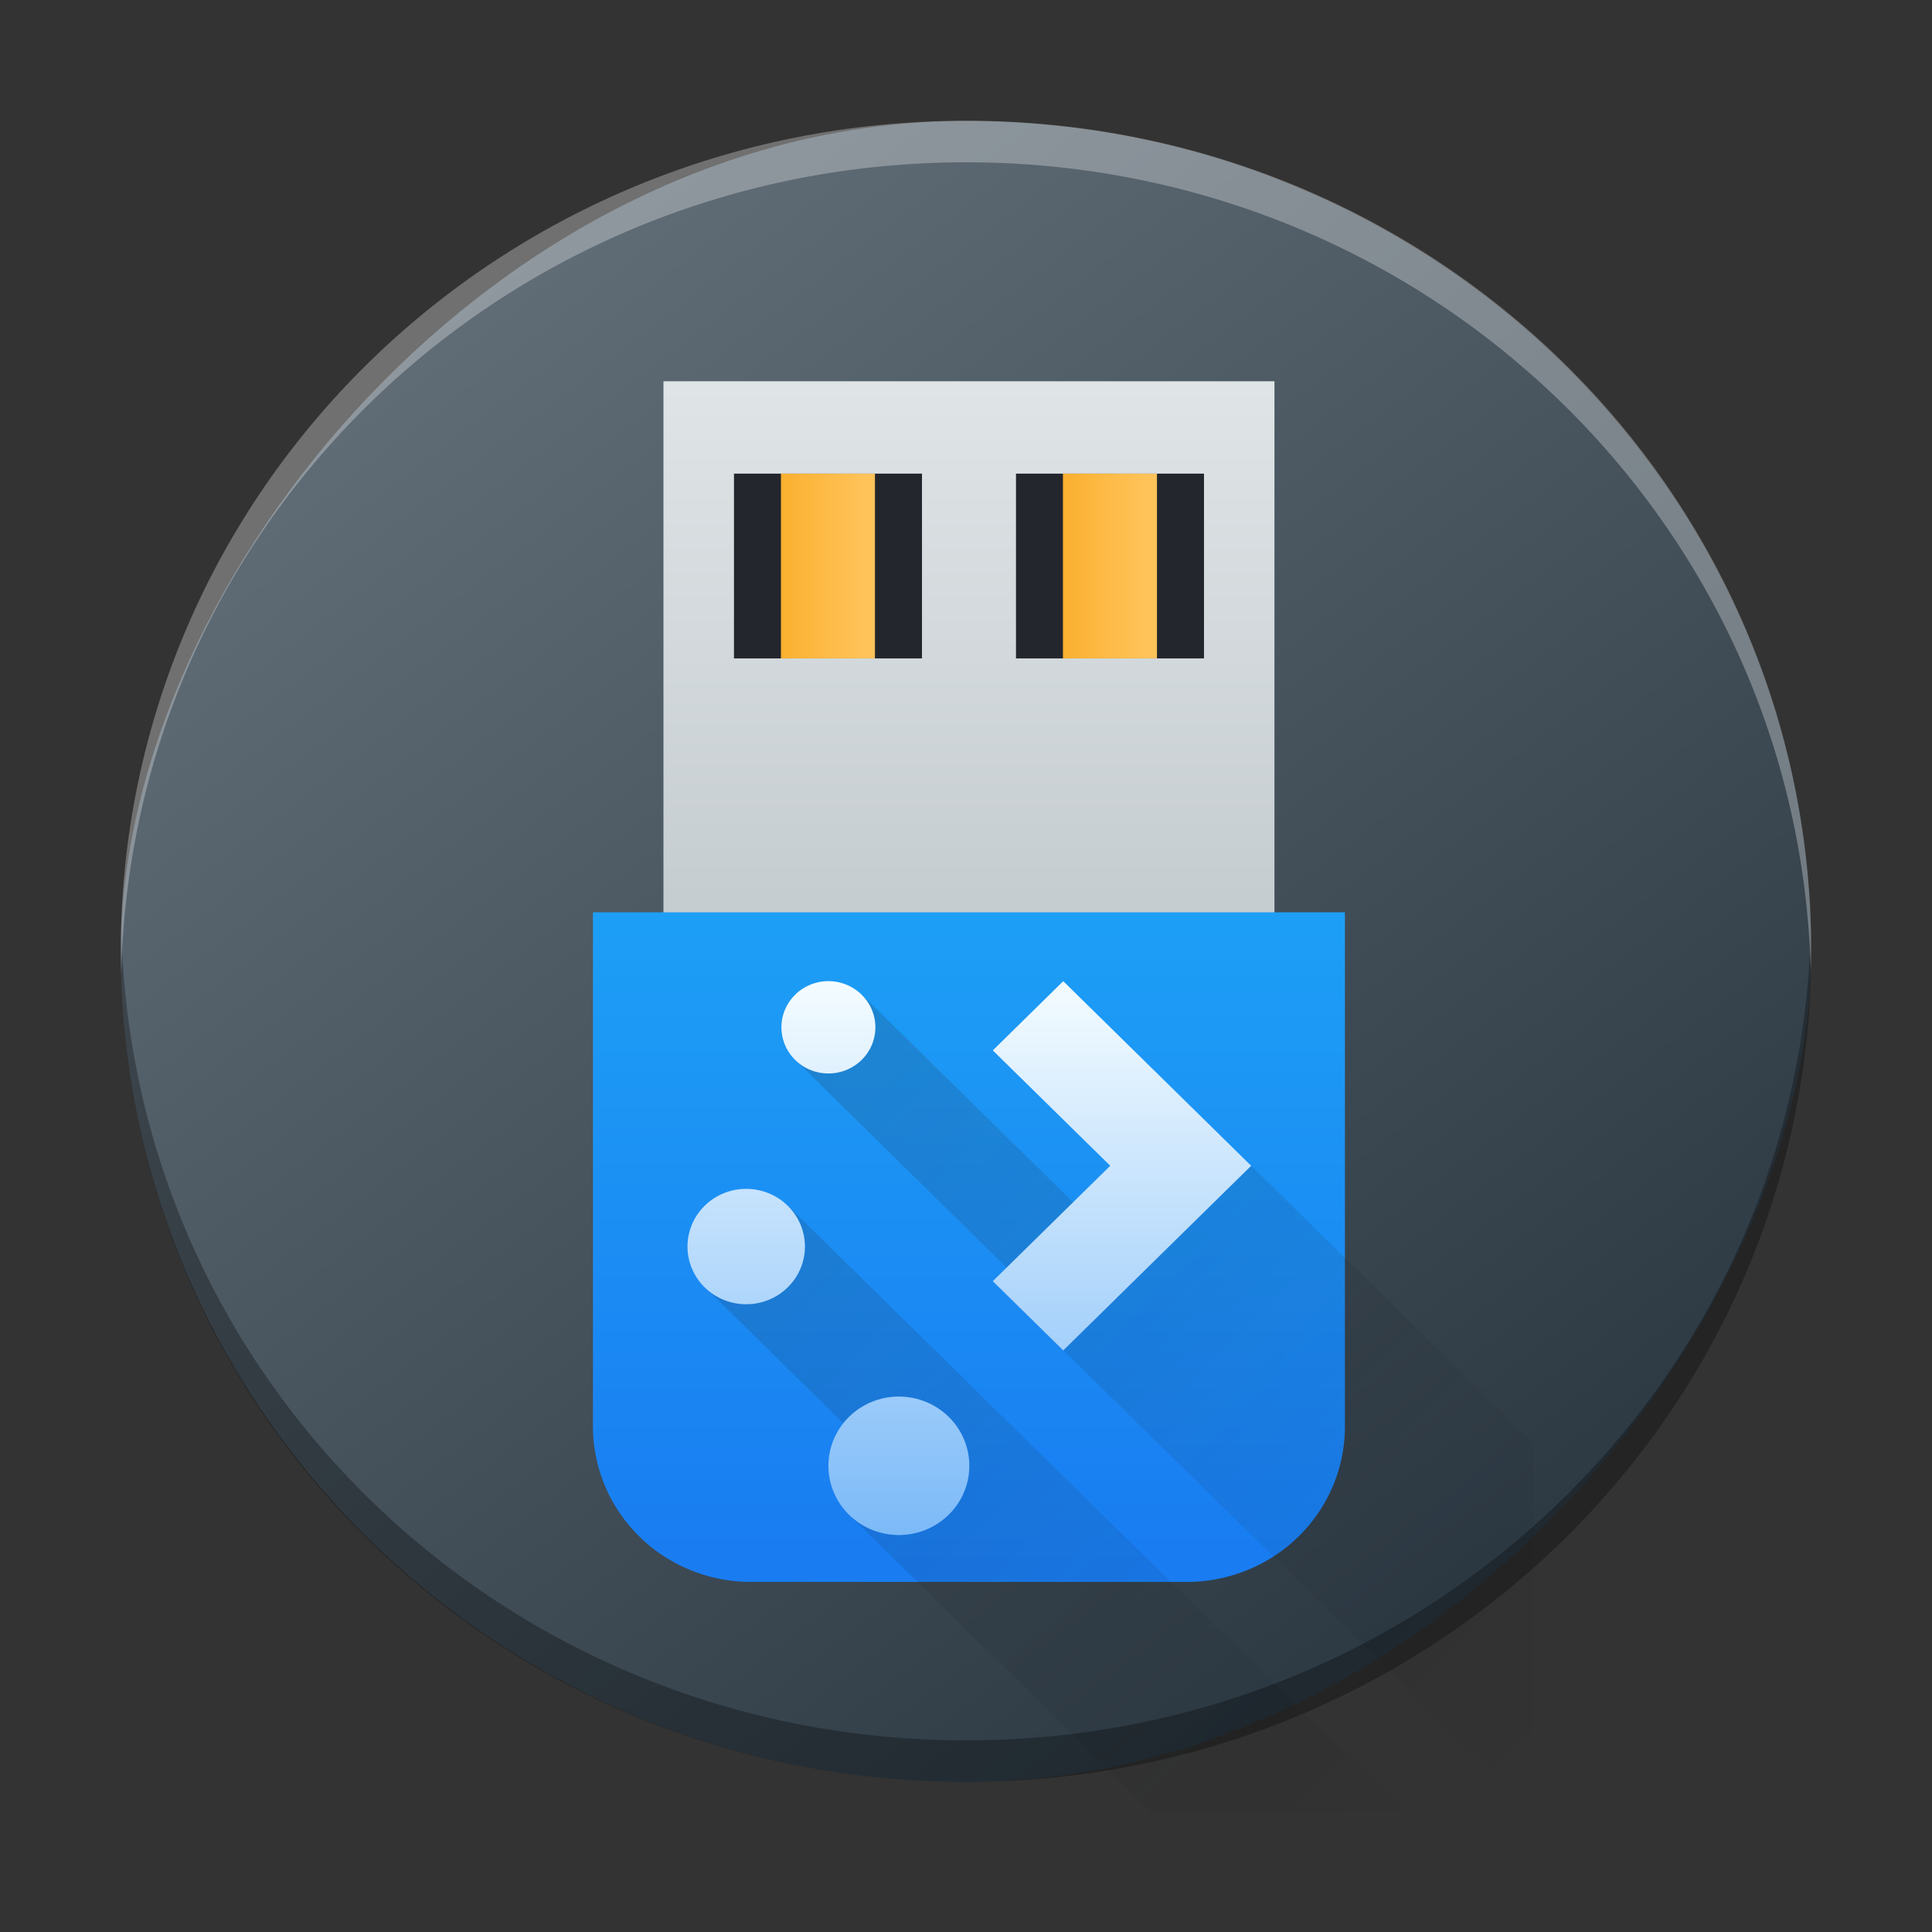 <?xml version="1.0" encoding="UTF-8" standalone="no"?>
<svg
   height="32"
   width="32"
   version="1.1"
   id="svg49"
   sodipodi:docname="drive-removable-media.svg"
   inkscape:version="1.2.1 (9c6d41e410, 2022-07-14)"
   xmlns:inkscape="http://www.inkscape.org/namespaces/inkscape"
   xmlns:sodipodi="http://sodipodi.sourceforge.net/DTD/sodipodi-0.dtd"
   xmlns:xlink="http://www.w3.org/1999/xlink"
   xmlns="http://www.w3.org/2000/svg"
   xmlns:svg="http://www.w3.org/2000/svg">
  <rect width="100%" height="100%" fill="#333333" stroke="none"/>
  <defs
     id="defs53">
    <linearGradient
       gradientTransform="matrix(0.7,0,0,0.688,-301.992,-344.5)"
       gradientUnits="userSpaceOnUse"
       x2="426.695"
       y2="499.921"
       y1="547.675"
       id="a-6"
       x1="389.32">
      <stop
         stop-color="#18222a"
         style="stop-color:#1e2b35;stop-opacity:1"
         id="stop216" />
      <stop
         stop-color="#566069"
         offset="1"
         style="stop-color:#6d7983;stop-opacity:1"
         id="stop218" />
    </linearGradient>
    <linearGradient
       xlink:href="#b-6"
       id="f-3-2"
       y1="551.798"
       y2="528.798"
       gradientUnits="userSpaceOnUse"
       x2="0"
       gradientTransform="matrix(0.247,0,0,0.382,-86.828,-195.924)" />
    <linearGradient
       id="b-6">
      <stop
         stop-color="#c6cdd1"
         id="stop19-7" />
      <stop
         offset="1"
         stop-color="#e0e5e7"
         id="stop21-5" />
    </linearGradient>
    <linearGradient
       xlink:href="#d-5"
       id="g-3-5"
       gradientUnits="userSpaceOnUse"
       gradientTransform="matrix(0.305,0,0,0.382,-110.569,-187.128)"
       y1="557.798"
       x2="0"
       y2="505.798" />
    <linearGradient
       id="d-5">
      <stop
         stop-color="#197cf1"
         id="stop7-6" />
      <stop
         offset="1"
         stop-color="#20bcfa"
         id="stop9-2" />
    </linearGradient>
    <linearGradient
       xlink:href="#c-0"
       id="k-2"
       x1="398.571"
       x2="400.571"
       gradientUnits="userSpaceOnUse"
       gradientTransform="matrix(0.778,0,0,0.765,-297.323,-389.749)" />
    <linearGradient
       id="c-0">
      <stop
         stop-color="#faae2a"
         id="stop25" />
      <stop
         offset="1"
         stop-color="#ffc35a"
         id="stop27" />
    </linearGradient>
    <linearGradient
       xlink:href="#c-0"
       id="l-7"
       x1="398.571"
       gradientUnits="userSpaceOnUse"
       x2="400.571"
       gradientTransform="matrix(0.778,0,0,0.765,-292.653,-389.749)" />
    <linearGradient
       id="g-3"
       gradientUnits="userSpaceOnUse"
       x1="10"
       x2="17"
       y1="13"
       y2="20">
      <stop
         offset="0"
         stop-color="#292c2f"
         id="stop24-6" />
      <stop
         offset="1"
         stop-opacity="0"
         id="stop26-7" />
    </linearGradient>
    <linearGradient
       id="f-5"
       gradientUnits="userSpaceOnUse"
       x1="11"
       x2="11"
       y1="22"
       y2="9">
      <stop
         offset="0"
         stop-color="#7cbaf8"
         id="stop19-3" />
      <stop
         offset="1"
         stop-color="#f4fcff"
         id="stop21-56" />
    </linearGradient>
    <linearGradient
       id="f-2"
       gradientUnits="userSpaceOnUse"
       x1="8"
       x2="17"
       y1="11"
       y2="20">
      <stop
         offset="0"
         stop-color="#292c2f"
         id="stop19-9" />
      <stop
         offset="1"
         stop-opacity="0"
         id="stop21-1" />
    </linearGradient>
    <linearGradient
       id="g-2"
       gradientUnits="userSpaceOnUse"
       x1="11"
       x2="11"
       y1="17"
       y2="11">
      <stop
         offset="0"
         stop-color="#7cbaf8"
         id="stop24-7" />
      <stop
         offset="1"
         stop-color="#f4fcff"
         id="stop26-0" />
    </linearGradient>
  </defs>
  <sodipodi:namedview
     id="namedview51"
     pagecolor="#ffffff"
     bordercolor="#666666"
     borderopacity="1.0"
     inkscape:showpageshadow="2"
     inkscape:pageopacity="0.0"
     inkscape:pagecheckerboard="0"
     inkscape:deskcolor="#d1d1d1"
     showgrid="false"
     inkscape:zoom="10.727273"
     inkscape:cx="11"
     inkscape:cy="14.216101"
     inkscape:window-width="1920"
     inkscape:window-height="1000"
     inkscape:window-x="0"
     inkscape:window-y="0"
     inkscape:window-maximized="1"
     inkscape:current-layer="svg49" />
  <linearGradient
     id="a">
    <stop
       offset="0"
       stop-color="#faae2a"
       id="stop2" />
    <stop
       offset="1"
       stop-color="#ffc35a"
       id="stop4" />
  </linearGradient>
  <linearGradient
     id="b"
     gradientTransform="matrix(0.706,0,0,0.706,-273.521,-396.227)"
     gradientUnits="userSpaceOnUse"
     x2="0"
     y1="545.798"
     y2="528.798">
    <stop
       offset="0"
       stop-color="#197cf1"
       id="stop7" />
    <stop
       offset="1"
       stop-color="#20bcfa"
       id="stop9" />
  </linearGradient>
  <linearGradient
     id="c"
     gradientTransform="matrix(0.769,0,0,0.6,-299.055,-339.635)"
     gradientUnits="userSpaceOnUse"
     x2="0"
     y1="527.798"
     y2="517.798">
    <stop
       offset="0"
       stop-color="#c6cdd1"
       id="stop12" />
    <stop
       offset="1"
       stop-color="#e0e5e7"
       id="stop14" />
  </linearGradient>
  <linearGradient
     id="d"
     gradientTransform="matrix(0.5,0,0,0.75,-191.285,-417.806)"
     gradientUnits="userSpaceOnUse"
     x1="398.571"
     x2="400.571"
     xlink:href="#a" />
  <linearGradient
     id="e"
     gradientTransform="matrix(0.5,0,0,0.75,-186.285,-417.806)"
     gradientUnits="userSpaceOnUse"
     x1="398.571"
     x2="400.571"
     xlink:href="#a" />
  <linearGradient
     id="f"
     gradientUnits="userSpaceOnUse"
     x1="8"
     x2="17"
     y1="11"
     y2="20">
    <stop
       offset="0"
       stop-color="#292c2f"
       id="stop19" />
    <stop
       offset="1"
       stop-opacity="0"
       id="stop21" />
  </linearGradient>
  <linearGradient
     id="g"
     gradientUnits="userSpaceOnUse"
     x1="11"
     x2="11"
     y1="17"
     y2="11">
    <stop
       offset="0"
       stop-color="#7cbaf8"
       id="stop24" />
    <stop
       offset="1"
       stop-color="#f4fcff"
       id="stop26" />
  </linearGradient>
  <rect
     width="27.999"
     x="-30"
     y="2.003"
     rx="14"
     height="27.511"
     transform="scale(-1,1)"
     style="display:inline;overflow:visible;fill:url(#a-6);stroke-width:1.943;stroke-opacity:0.55"
     id="rect223"
     ry="13.756" />
  <path
     style="display:inline;overflow:visible;opacity:0.3;fill:#000000;fill-opacity:1;stroke-width:1.943;stroke-opacity:0.55"
     d="M 2.008,15.414 C 2.006,15.529 2,15.643 2,15.758 2,23.379 8.244,29.514 16,29.514 c 7.756,0 14,-6.135 14,-13.756 0,-0.115 -0.005,-0.229 -0.008,-0.344 -0.185,7.46 -6.356,13.412 -13.991,13.412 -7.638,0 -13.806,-5.951 -13.991,-13.412"
     id="path225" />
  <path
     d="M 2.008,16.1 C 2.006,15.985 2,15.872 2,15.756 2,8.135 8.244,2 16,2 c 7.756,0 14,6.135 14,13.756 0,0.115 -0.005,0.229 -0.008,0.344 C 29.806,8.639 23.635,2.688 16,2.688 c -7.638,0 -13.806,5.951 -13.991,13.412"
     style="display:inline;overflow:visible;opacity:0.3;fill:#ffffff;fill-opacity:1;stroke-width:1.943;stroke-opacity:0.55"
     id="path229" />
  <rect
     width="10.12"
     x="10.989"
     y="6.315"
     rx="0"
     height="9.179"
     id="rect36-9"
     style="fill:url(#f-3-2);stroke-width:0.386" />
  <path
     d="m 9.821,15.111 v 8.512 a 2.626,2.581 0 0 0 0.767,1.825 2.619,2.574 0 0 0 1.858,0.754 h 7.205 a 2.626,2.581 0 0 0 1.858,-0.753 2.619,2.574 0 0 0 0.767,-1.826 v -8.512 h -9.83 z"
     id="path38-3"
     style="fill:url(#g-3-5);stroke-width:0.386"
     inkscape:connector-curvature="0" />
  <path
     d="m 12.157,7.845 h 3.114 v 3.06 h -3.114 z m 4.671,0 h 3.114 v 3.06 h -3.114 z"
     id="path48-1"
     inkscape:connector-curvature="0"
     style="fill:#23262c;stroke-width:0.386" />
  <path
     d="m 12.935,7.845 h 1.557 v 3.06 h -1.557 z"
     id="path50-9"
     style="fill:url(#k-2);stroke-width:0.386"
     inkscape:connector-curvature="0" />
  <path
     d="m 17.606,7.845 h 1.557 v 3.06 h -1.557 z"
     id="path52-4"
     style="fill:url(#l-7);stroke-width:0.386"
     inkscape:connector-curvature="0" />
  <g
     stroke-width="0.5"
     id="g47-9"
     transform="matrix(1.556,0,0,1.529,-1.061,-0.571)">
    <path
       d="M 9.854,11.146 9.146,11.854 12,14.707 V 15 l 5,5 v -4 l -3,-3 -1.293,1 z m -0.787,2.287 -0.883,0.883 1.477,1.477 C 9.559,15.924 9.5,16.083 9.5,16.25 c 0,0.199 0.078,0.391 0.219,0.531 L 12.938,20 h 0.221 2.477 z"
       fill="url(#f)"
       opacity="0.2"
       id="path43-3"
       style="fill:url(#f-2)" />
    <path
       d="m 9.5,11.002 a 0.5,0.5 0 0 0 -0.5,0.5 0.5,0.5 0 0 0 0.5,0.5 0.5,0.5 0 0 0 0.5,-0.5 0.5,0.5 0 0 0 -0.5,-0.5 z m 2.5,0 -0.75,0.75 1.25,1.25 -1.25,1.25 0.75,0.75 2,-2 z m -3.375,2.25 a 0.625,0.625 0 0 0 -0.625,0.625 0.625,0.625 0 0 0 0.625,0.625 0.625,0.625 0 0 0 0.625,-0.625 0.625,0.625 0 0 0 -0.625,-0.625 z m 1.625,2.25 a 0.75,0.75 0 0 0 -0.75,0.75 0.75,0.75 0 0 0 0.75,0.75 0.75,0.75 0 0 0 0.75,-0.75 0.75,0.75 0 0 0 -0.75,-0.75 z"
       id="path45-6"
       style="fill:url(#g-2)" />
  </g>
</svg>
